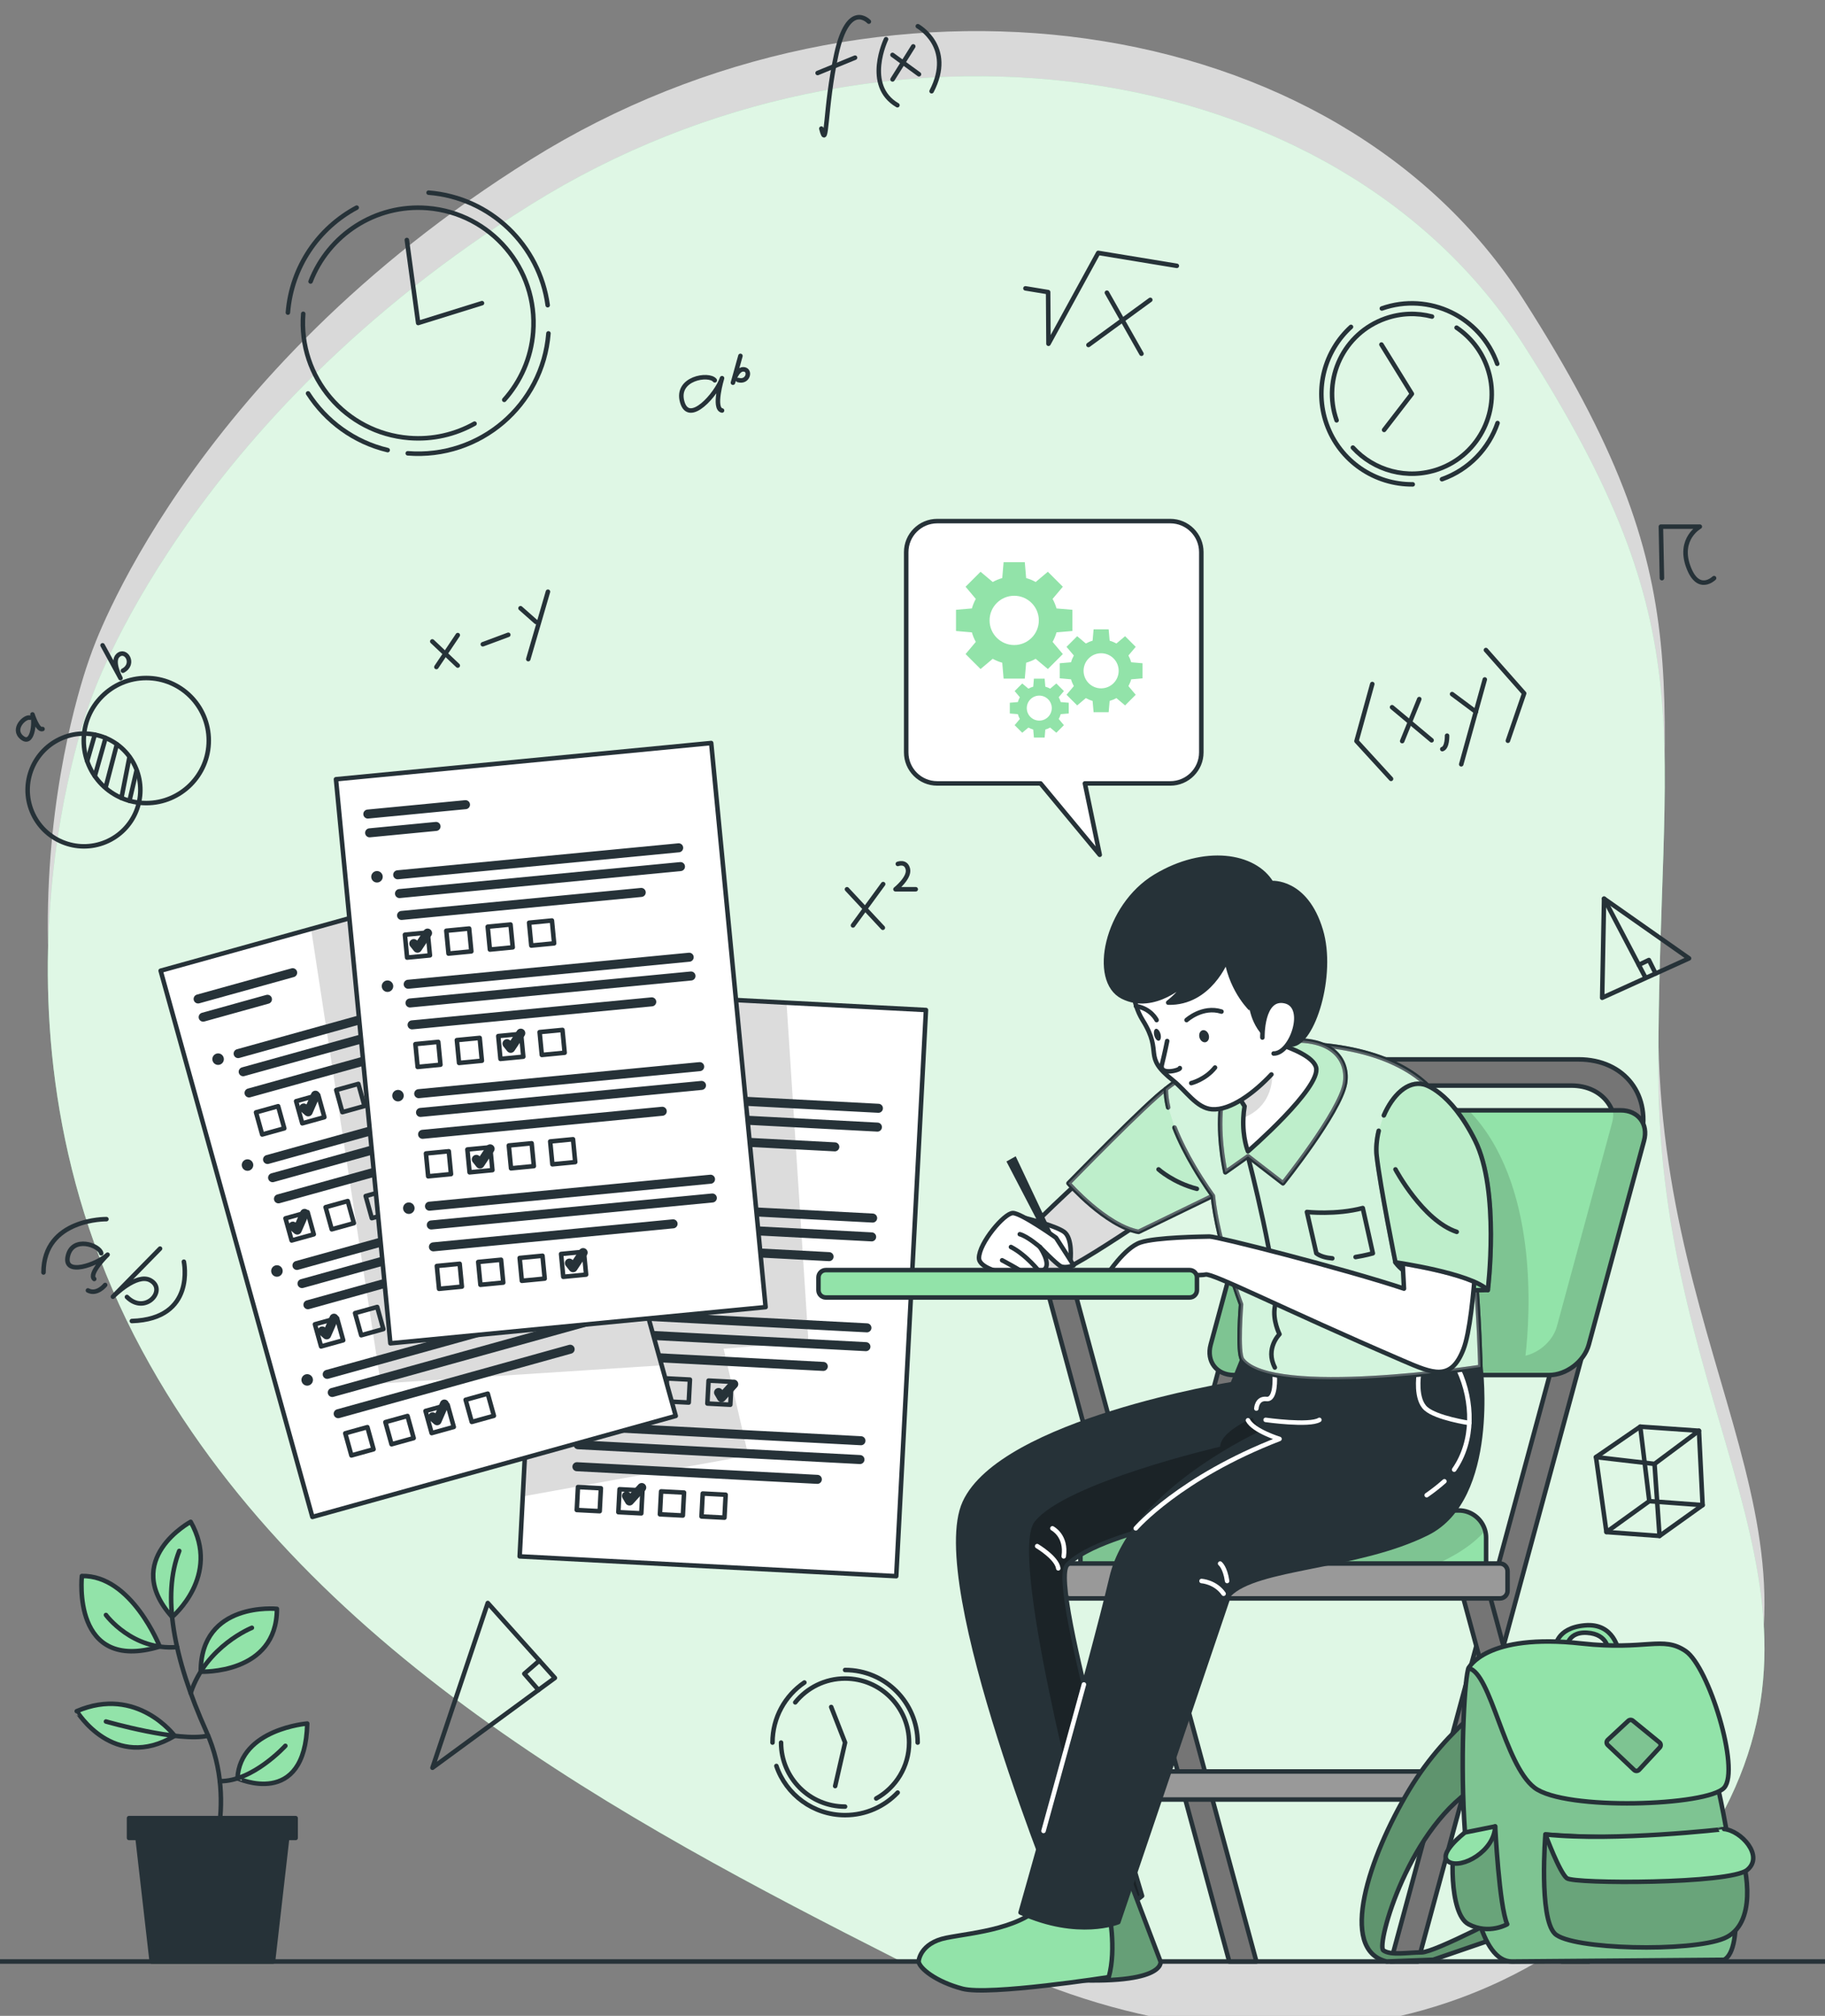 <?xml version="1.0" encoding="utf-8"?>
<!-- Generator: Adobe Illustrator 25.2.1, SVG Export Plug-In . SVG Version: 6.00 Build 0)  -->
<svg version="1.1" xmlns="http://www.w3.org/2000/svg" xmlns:xlink="http://www.w3.org/1999/xlink" x="0px" y="0px"
	 viewBox="0 0 404.57 446.78" style="enable-background:new 0 0 404.57 446.78;" xml:space="preserve">
<rect x="0" y="0" width="404.57" height="446.78" fill="#808080" stroke="none"/>
<g id="Background_Simple">
	<g>
		<path style="opacity:0.7;fill:#FFFFFF;" d="M20.22,144.86c0,0-27.88,71.99,11.3,144.5c39.17,72.52,119.88,110.8,184.47,143.55
			c64.59,32.75,131.66,16.8,163.53-36.84c31.87-53.64-11.85-91.93-11.9-168.42c-0.05-76.49,11.45-96.74-29.96-161.36
			c-41.41-64.62-143.06-78.93-219.9-31C40.92,83.23,20.22,144.86,20.22,144.86z"/>
	</g>
	<g>
		<path style="fill:#92E3A9;" d="M367.62,237.66c-0.05-76.49,11.45-96.74-29.96-161.36c-41.41-64.62-143.06-78.93-219.9-31
			C40.92,93.23,20.22,154.86,20.22,154.86s-27.88,71.99,11.3,144.5c35.83,66.32,106.39,104.01,167.6,135.02H355.6
			c9.25-7.76,17.34-17.23,23.92-28.3C411.39,352.44,367.67,314.15,367.62,237.66z"/>
		<path style="opacity:0.7;fill:#FFFFFF;" d="M367.62,237.66c-0.05-76.49,11.45-96.74-29.96-161.36
			c-41.41-64.62-143.06-78.93-219.9-31C40.92,93.23,20.22,154.86,20.22,154.86s-27.88,71.99,11.3,144.5
			c35.83,66.32,106.39,104.01,167.6,135.02H355.6c9.25-7.76,17.34-17.23,23.92-28.3C411.39,352.44,367.67,314.15,367.62,237.66z"/>
	</g>
</g>
<g id="Clocks">
	<g>
		<g>
			<path style="fill:none;stroke:#263238;stroke-linecap:round;stroke-linejoin:round;stroke-miterlimit:10;" d="M182.08,28.5
				c1.35,5.35,0.69-4.5,3.34-16.55c2.65-12.05,7.19-7.16,7.19-7.16"/>
			
				<line style="fill:none;stroke:#263238;stroke-linecap:round;stroke-linejoin:round;stroke-miterlimit:10;" x1="181.25" y1="16.18" x2="189.55" y2="12.78"/>
			<path style="fill:none;stroke:#263238;stroke-linecap:round;stroke-linejoin:round;stroke-miterlimit:10;" d="M196.42,8.69
				c0,0-4.96,10.27,2.52,14.63"/>
			<path style="fill:none;stroke:#263238;stroke-linecap:round;stroke-linejoin:round;stroke-miterlimit:10;" d="M203.46,5.81
				c0,0,8.19,4.55,3.06,14.41"/>
			
				<line style="fill:none;stroke:#263238;stroke-linecap:round;stroke-linejoin:round;stroke-miterlimit:10;" x1="197.85" y1="12.17" x2="203.72" y2="16.46"/>
			
				<line style="fill:none;stroke:#263238;stroke-linecap:round;stroke-linejoin:round;stroke-miterlimit:10;" x1="202.45" y1="10.28" x2="197.86" y2="17.6"/>
		</g>
		<g>
			<path style="fill:none;stroke:#263238;stroke-linecap:round;stroke-linejoin:round;stroke-miterlimit:10;" d="M23.59,270.2
				c0,0-13.93-0.21-13.95,11.82"/>
			<path style="fill:none;stroke:#263238;stroke-linecap:round;stroke-linejoin:round;stroke-miterlimit:10;" d="M22.44,277.77
				c-0.29-1.77-6.36-3.96-7.4,0.62c-1.05,4.58,6.48,1.84,8.81-0.32c0,0-4.32,4.2-2.96,5.39"/>
			<path style="fill:none;stroke:#263238;stroke-linecap:round;stroke-linejoin:round;stroke-miterlimit:10;" d="M23.31,284.79
				c0,0-1.83,2.29-3.82,1.21"/>
			<path style="fill:none;stroke:#263238;stroke-linecap:round;stroke-linejoin:round;stroke-miterlimit:10;" d="M35.48,276.73
				l-10.45,10.66c0,0,5.22-5.33,8.3-3.64c3.8,2.09-1.13,7.78-5.19,3.7"/>
			<path style="fill:none;stroke:#263238;stroke-linecap:round;stroke-linejoin:round;stroke-miterlimit:10;" d="M40.76,279.63
				c0,0,2.76,12.7-11.53,13.15"/>
		</g>
		<g>
			<polyline style="fill:none;stroke:#263238;stroke-linecap:round;stroke-linejoin:round;stroke-miterlimit:10;" points="
				227.32,63.91 232.35,64.74 232.43,76.19 243.46,56.05 260.88,58.92 			"/>
			
				<line style="fill:none;stroke:#263238;stroke-linecap:round;stroke-linejoin:round;stroke-miterlimit:10;" x1="245.38" y1="64.87" x2="253.04" y2="78.4"/>
			
				<line style="fill:none;stroke:#263238;stroke-linecap:round;stroke-linejoin:round;stroke-miterlimit:10;" x1="255" y1="66.46" x2="241.29" y2="76.46"/>
		</g>
		<g>
			<path style="fill:none;stroke:#263238;stroke-linecap:round;stroke-linejoin:round;stroke-miterlimit:10;" d="M158.45,84.29
				c-1.29-1.64-8.72-0.47-7.21,4.8c1.5,5.27,7.65-1.76,8.82-5.27c0,0-2.05,6.72,0,7.16"/>
			<path style="fill:none;stroke:#263238;stroke-linecap:round;stroke-linejoin:round;stroke-miterlimit:10;" d="M164.14,78.88
				l-1.66,5.94c0,0,0.83-2.97,2.28-2.97c1.79,0,1.14,3.04-1.14,2.37"/>
		</g>
		<g>
			<polyline style="fill:none;stroke:#263238;stroke-linecap:round;stroke-linejoin:round;stroke-miterlimit:10;" points="
				304.21,151.6 300.71,164.25 308.37,172.62 			"/>
			
				<line style="fill:none;stroke:#263238;stroke-linecap:round;stroke-linejoin:round;stroke-miterlimit:10;" x1="308.59" y1="156.74" x2="317.36" y2="164.07"/>
			
				<line style="fill:none;stroke:#263238;stroke-linecap:round;stroke-linejoin:round;stroke-miterlimit:10;" x1="314.63" y1="154.94" x2="310.84" y2="164.25"/>
			<path style="fill:none;stroke:#263238;stroke-linecap:round;stroke-linejoin:round;stroke-miterlimit:10;" d="M320.79,163.05
				c0,0,0.08,2.64-1.06,2.98"/>
			
				<line style="fill:none;stroke:#263238;stroke-linecap:round;stroke-linejoin:round;stroke-miterlimit:10;" x1="321.9" y1="153.83" x2="327.18" y2="157.76"/>
			
				<line style="fill:none;stroke:#263238;stroke-linecap:round;stroke-linejoin:round;stroke-miterlimit:10;" x1="329.15" y1="150.59" x2="323.93" y2="169.39"/>
			<polyline style="fill:none;stroke:#263238;stroke-linecap:round;stroke-linejoin:round;stroke-miterlimit:10;" points="
				329.4,144.07 337.88,153.67 334.27,164.17 			"/>
		</g>
		<g>
			<polygon style="fill:none;stroke:#263238;stroke-linecap:round;stroke-linejoin:round;stroke-miterlimit:10;" points="
				95.87,391.79 108.13,355.27 123.01,371.88 			"/>
			<polyline style="fill:none;stroke:#263238;stroke-linecap:round;stroke-linejoin:round;stroke-miterlimit:10;" points="
				119.37,374.55 116.23,370.95 119.57,368.05 			"/>
		</g>
		<g>
			
				<ellipse transform="matrix(0.924 -0.383 0.383 0.924 -65.582 20.427)" style="fill:none;stroke:#263238;stroke-linecap:round;stroke-linejoin:round;stroke-miterlimit:10;" cx="18.56" cy="175.07" rx="12.49" ry="12.49"/>
			
				<circle style="fill:none;stroke:#263238;stroke-linecap:round;stroke-linejoin:round;stroke-miterlimit:10;" cx="32.42" cy="164.13" r="13.86"/>
			
				<line style="fill:none;stroke:#263238;stroke-linecap:round;stroke-linejoin:round;stroke-miterlimit:10;" x1="21.02" y1="162.81" x2="19.33" y2="168.69"/>
			
				<line style="fill:none;stroke:#263238;stroke-linecap:round;stroke-linejoin:round;stroke-miterlimit:10;" x1="23.41" y1="163.55" x2="21.02" y2="172.01"/>
			
				<line style="fill:none;stroke:#263238;stroke-linecap:round;stroke-linejoin:round;stroke-miterlimit:10;" x1="25.91" y1="164.97" x2="23.41" y2="174.53"/>
			
				<line style="fill:none;stroke:#263238;stroke-linecap:round;stroke-linejoin:round;stroke-miterlimit:10;" x1="28.7" y1="167.78" x2="26.92" y2="176.86"/>
			
				<line style="fill:none;stroke:#263238;stroke-linecap:round;stroke-linejoin:round;stroke-miterlimit:10;" x1="30.28" y1="170.74" x2="28.7" y2="177.49"/>
			<path style="fill:none;stroke:#263238;stroke-linecap:round;stroke-linejoin:round;stroke-miterlimit:10;" d="M6.62,159.06
				c-1.09-0.34-4.08,2.5-1.76,4.41c2.32,1.91,2.91-3.18,2.34-5.13c0,0,1.17,3.67,2.23,3.23"/>
			<path style="fill:none;stroke:#263238;stroke-linecap:round;stroke-linejoin:round;stroke-miterlimit:10;" d="M22.74,143.02
				l3.97,7.28c0,0-1.99-3.64-0.59-5.01c1.73-1.68,3.96,1.86,1.13,3.36"/>
		</g>
		<g>
			
				<line style="fill:none;stroke:#263238;stroke-linecap:round;stroke-linejoin:round;stroke-miterlimit:10;" x1="95.83" y1="142.16" x2="101.48" y2="147.51"/>
			
				<line style="fill:none;stroke:#263238;stroke-linecap:round;stroke-linejoin:round;stroke-miterlimit:10;" x1="101.48" y1="140.76" x2="96.74" y2="147.83"/>
			
				<line style="fill:none;stroke:#263238;stroke-linecap:round;stroke-linejoin:round;stroke-miterlimit:10;" x1="107.03" y1="142.79" x2="112.68" y2="140.69"/>
			
				<line style="fill:none;stroke:#263238;stroke-linecap:round;stroke-linejoin:round;stroke-miterlimit:10;" x1="115.39" y1="134.8" x2="118.83" y2="137.84"/>
			
				<line style="fill:none;stroke:#263238;stroke-linecap:round;stroke-linejoin:round;stroke-miterlimit:10;" x1="121.47" y1="131.14" x2="117.11" y2="146.08"/>
		</g>
		<path style="fill:none;stroke:#263238;stroke-linecap:round;stroke-linejoin:round;stroke-miterlimit:10;" d="M368.42,128.14
			l-0.23-11.42h8.63c0,0-4.78,2.63-2.59,8.78c2.2,6.15,5.75,2.63,5.75,2.63"/>
		<g>
			<polygon style="fill:none;stroke:#263238;stroke-linecap:round;stroke-linejoin:round;stroke-miterlimit:10;" points="
				353.8,322.94 363.62,316.19 376.63,317.1 377.44,333.58 367.89,340.41 356.12,339.55 			"/>
			<polyline style="fill:none;stroke:#263238;stroke-linecap:round;stroke-linejoin:round;stroke-miterlimit:10;" points="
				356.12,339.55 365.62,332.7 377.44,333.58 			"/>
			
				<line style="fill:none;stroke:#263238;stroke-linecap:round;stroke-linejoin:round;stroke-miterlimit:10;" x1="365.62" y1="332.7" x2="363.62" y2="316.19"/>
			<polyline style="fill:none;stroke:#263238;stroke-linecap:round;stroke-linejoin:round;stroke-miterlimit:10;" points="
				353.8,322.94 366.78,324.45 376.63,317.1 			"/>
			
				<line style="fill:none;stroke:#263238;stroke-linecap:round;stroke-linejoin:round;stroke-miterlimit:10;" x1="366.78" y1="324.45" x2="367.89" y2="340.41"/>
		</g>
		<g>
			<polygon style="fill:none;stroke:#263238;stroke-linecap:round;stroke-linejoin:round;stroke-miterlimit:10;" points="
				355.59,199.17 355.17,221.14 374.43,212.4 			"/>
			
				<line style="fill:none;stroke:#263238;stroke-linecap:round;stroke-linejoin:round;stroke-miterlimit:10;" x1="355.59" y1="199.17" x2="364.76" y2="216.65"/>
			<polyline style="fill:none;stroke:#263238;stroke-linecap:round;stroke-linejoin:round;stroke-miterlimit:10;" points="
				363.29,213.85 365.53,212.77 367.02,215.76 			"/>
		</g>
		<g>
			
				<line style="fill:none;stroke:#263238;stroke-linecap:round;stroke-linejoin:round;stroke-miterlimit:10;" x1="187.76" y1="197.09" x2="195.71" y2="205.62"/>
			
				<line style="fill:none;stroke:#263238;stroke-linecap:round;stroke-linejoin:round;stroke-miterlimit:10;" x1="195.78" y1="195.94" x2="189.09" y2="205.1"/>
			<path style="fill:none;stroke:#263238;stroke-linecap:round;stroke-linejoin:round;stroke-miterlimit:10;" d="M199.03,191.47
				c0,0,1.85-0.72,2.24,1.2c0.39,1.92-2.76,4.42-2.76,4.42h4.49"/>
		</g>
		<g>
			<path style="fill:none;stroke:#263238;stroke-linecap:round;stroke-linejoin:round;stroke-miterlimit:10;" d="M63.82,69.28
				c0.82-10.21,6.83-18.77,15.25-23.26"/>
			<path style="fill:none;stroke:#263238;stroke-linecap:round;stroke-linejoin:round;stroke-miterlimit:10;" d="M85.94,99.76
				c-7.45-1.78-13.7-6.4-17.65-12.57"/>
			<path style="fill:none;stroke:#263238;stroke-linecap:round;stroke-linejoin:round;stroke-miterlimit:10;" d="M121.58,73.89
				c-1.27,15.95-15.24,27.85-31.19,26.58"/>
			<path style="fill:none;stroke:#263238;stroke-linecap:round;stroke-linejoin:round;stroke-miterlimit:10;" d="M95.01,42.7
				c13.83,1.1,24.61,11.74,26.4,24.94"/>
			<path style="fill:none;stroke:#263238;stroke-linecap:round;stroke-linejoin:round;stroke-miterlimit:10;" d="M105.2,93.89
				c-4.27,2.4-9.28,3.6-14.53,3.18C76.6,95.94,66.1,83.62,67.22,69.55"/>
			<path style="fill:none;stroke:#263238;stroke-linecap:round;stroke-linejoin:round;stroke-miterlimit:10;" d="M68.85,62.39
				c3.96-10.29,14.34-17.2,25.89-16.28c14.07,1.12,24.57,13.44,23.45,27.52c-0.46,5.79-2.82,10.97-6.41,14.99"/>
			<polyline style="fill:none;stroke:#263238;stroke-linecap:round;stroke-linejoin:round;stroke-miterlimit:10;" points="
				90.19,53.19 92.7,71.59 106.85,67.19 			"/>
		</g>
		<g>
			<path style="fill:none;stroke:#263238;stroke-linecap:round;stroke-linejoin:round;stroke-miterlimit:10;" d="M313.18,107.35
				c-8.34,0.08-16.18-5.09-19.11-13.4c-2.76-7.84-0.36-16.24,5.42-21.5"/>
			<path style="fill:none;stroke:#263238;stroke-linecap:round;stroke-linejoin:round;stroke-miterlimit:10;" d="M331.98,93.76
				c-1.92,5.61-6.3,10.32-12.32,12.45"/>
			<path style="fill:none;stroke:#263238;stroke-linecap:round;stroke-linejoin:round;stroke-miterlimit:10;" d="M306.33,68.37
				c10.45-3.68,21.9,1.81,25.58,12.26"/>
			<path style="fill:none;stroke:#263238;stroke-linecap:round;stroke-linejoin:round;stroke-miterlimit:10;" d="M322.9,72.62
				c3.04,2.05,5.48,5.06,6.79,8.79c3.25,9.22-1.6,19.32-10.81,22.57c-6.91,2.43-14.32,0.32-18.97-4.78"/>
			<path style="fill:none;stroke:#263238;stroke-linecap:round;stroke-linejoin:round;stroke-miterlimit:10;" d="M296.3,93.16
				c-3.25-9.22,1.6-19.32,10.81-22.57c3.46-1.22,7.04-1.3,10.34-0.43"/>
			<polyline style="fill:none;stroke:#263238;stroke-linecap:round;stroke-linejoin:round;stroke-miterlimit:10;" points="
				306.24,76.36 312.99,87.29 306.83,95.28 			"/>
		</g>
		<g>
			<path style="fill:none;stroke:#263238;stroke-linecap:round;stroke-linejoin:round;stroke-miterlimit:10;" d="M171.25,386.21
				c0-5.54,2.8-10.43,7.07-13.32"/>
			<path style="fill:none;stroke:#263238;stroke-linecap:round;stroke-linejoin:round;stroke-miterlimit:10;" d="M199,397.29
				c-2.93,3.08-7.07,5-11.66,5c-7.07,0-13.08-4.56-15.23-10.9"/>
			<path style="fill:none;stroke:#263238;stroke-linecap:round;stroke-linejoin:round;stroke-miterlimit:10;" d="M187.34,370.12
				c8.88,0,16.09,7.2,16.09,16.09"/>
			<path style="fill:none;stroke:#263238;stroke-linecap:round;stroke-linejoin:round;stroke-miterlimit:10;" d="M187.34,400.4
				c-7.84,0-14.19-6.35-14.19-14.19"/>
			<path style="fill:none;stroke:#263238;stroke-linecap:round;stroke-linejoin:round;stroke-miterlimit:10;" d="M176.29,377.3
				c2.6-3.22,6.59-5.29,11.05-5.29c7.84,0,14.19,6.35,14.19,14.19c0,5.33-2.94,9.98-7.29,12.4"/>
			<polyline style="fill:none;stroke:#263238;stroke-linecap:round;stroke-linejoin:round;stroke-miterlimit:10;" points="
				185.14,395.85 187.34,386.21 184.26,378.32 			"/>
		</g>
	</g>
	
		<line style="fill:none;stroke:#263238;stroke-linecap:round;stroke-linejoin:round;stroke-miterlimit:10;" x1="0" y1="434.73" x2="404.57" y2="434.73"/>
</g>
<g id="Exam_sheets">
	<g>
		<g>
			<g>
				<defs>
					<polygon id="XMLID_28_" points="205.27,223.85 198.68,349.33 115.2,344.94 115.89,331.65 121.79,219.47 174.36,222.23 					"/>
				</defs>
				<use xlink:href="#XMLID_28_"  style="overflow:visible;fill:#FFFFFF;"/>
				<clipPath id="XMLID_3_">
					<use xlink:href="#XMLID_28_"  style="overflow:visible;"/>
				</clipPath>
				<polygon style="opacity:0.2;clip-path:url(#XMLID_3_);fill-opacity:0.7;" points="179.22,297.37 160.41,298.92 165.89,322.61 
					115.89,331.65 121.79,219.47 174.36,222.23 				"/>
				
					<use xlink:href="#XMLID_28_"  style="overflow:visible;fill:none;stroke:#263238;stroke-linecap:round;stroke-linejoin:round;stroke-miterlimit:10;"/>
			</g>
			
				<line style="fill:none;stroke:#263238;stroke-width:2;stroke-linecap:round;stroke-linejoin:round;stroke-miterlimit:10;" x1="127.68" y1="228.05" x2="149.4" y2="229.19"/>
			
				<line style="fill:none;stroke:#263238;stroke-width:2;stroke-linecap:round;stroke-linejoin:round;stroke-miterlimit:10;" x1="127.46" y1="232.22" x2="142.23" y2="233"/>
			<g>
				
					<line style="fill:none;stroke:#263238;stroke-width:2;stroke-linecap:round;stroke-linejoin:round;stroke-miterlimit:10;" x1="132.24" y1="242.35" x2="194.73" y2="245.63"/>
				
					<line style="fill:none;stroke:#263238;stroke-width:2;stroke-linecap:round;stroke-linejoin:round;stroke-miterlimit:10;" x1="132.02" y1="246.52" x2="194.51" y2="249.8"/>
				
					<line style="fill:none;stroke:#263238;stroke-width:2;stroke-linecap:round;stroke-linejoin:round;stroke-miterlimit:10;" x1="131.76" y1="251.38" x2="185.06" y2="254.18"/>
			</g>
			<g>
				
					<rect x="131.66" y="255.96" transform="matrix(0.999 0.052 -0.052 0.999 13.748 -6.685)" style="fill:none;stroke:#263238;stroke-linecap:round;stroke-linejoin:round;stroke-miterlimit:10;" width="5.09" height="5.09"/>
				
					<rect x="140.87" y="256.44" transform="matrix(0.999 0.052 -0.052 0.999 13.786 -7.168)" style="fill:none;stroke:#263238;stroke-linecap:round;stroke-linejoin:round;stroke-miterlimit:10;" width="5.09" height="5.09"/>
				
					<rect x="150.08" y="256.92" transform="matrix(0.999 0.052 -0.052 0.999 13.819 -7.648)" style="fill:none;stroke:#263238;stroke-linecap:round;stroke-linejoin:round;stroke-miterlimit:10;" width="5.09" height="5.09"/>
				
					<rect x="159.3" y="257.41" transform="matrix(0.999 0.052 -0.052 0.999 13.857 -8.131)" style="fill:none;stroke:#263238;stroke-linecap:round;stroke-linejoin:round;stroke-miterlimit:10;" width="5.09" height="5.09"/>
			</g>
			<path style="fill:#263238;" d="M128.91,242.17c-0.04,0.7-0.64,1.24-1.34,1.21c-0.7-0.04-1.24-0.64-1.21-1.34
				c0.04-0.7,0.64-1.24,1.34-1.21C128.41,240.87,128.95,241.47,128.91,242.17z"/>
			<g>
				
					<line style="fill:none;stroke:#263238;stroke-width:2;stroke-linecap:round;stroke-linejoin:round;stroke-miterlimit:10;" x1="130.96" y1="266.68" x2="193.45" y2="269.96"/>
				
					<line style="fill:none;stroke:#263238;stroke-width:2;stroke-linecap:round;stroke-linejoin:round;stroke-miterlimit:10;" x1="130.74" y1="270.85" x2="193.23" y2="274.13"/>
				
					<line style="fill:none;stroke:#263238;stroke-width:2;stroke-linecap:round;stroke-linejoin:round;stroke-miterlimit:10;" x1="130.48" y1="275.71" x2="183.79" y2="278.51"/>
			</g>
			<g>
				
					<rect x="130.38" y="280.29" transform="matrix(0.999 0.052 -0.052 0.999 15.017 -6.583)" style="fill:none;stroke:#263238;stroke-linecap:round;stroke-linejoin:round;stroke-miterlimit:10;" width="5.09" height="5.09"/>
				
					<rect x="139.59" y="280.77" transform="matrix(0.999 0.052 -0.052 0.999 15.055 -7.065)" style="fill:none;stroke:#263238;stroke-linecap:round;stroke-linejoin:round;stroke-miterlimit:10;" width="5.09" height="5.09"/>
				
					<rect x="148.81" y="281.25" transform="matrix(0.999 0.052 -0.052 0.999 15.093 -7.548)" style="fill:none;stroke:#263238;stroke-linecap:round;stroke-linejoin:round;stroke-miterlimit:10;" width="5.09" height="5.09"/>
				
					<rect x="158.02" y="281.74" transform="matrix(0.999 0.052 -0.052 0.999 15.131 -8.03)" style="fill:none;stroke:#263238;stroke-linecap:round;stroke-linejoin:round;stroke-miterlimit:10;" width="5.09" height="5.09"/>
			</g>
			<path style="fill:#263238;" d="M127.63,266.5c-0.04,0.7-0.64,1.24-1.34,1.21c-0.7-0.04-1.24-0.64-1.21-1.34
				c0.04-0.7,0.64-1.24,1.34-1.21C127.13,265.2,127.67,265.8,127.63,266.5z"/>
			<g>
				
					<line style="fill:none;stroke:#263238;stroke-width:2;stroke-linecap:round;stroke-linejoin:round;stroke-miterlimit:10;" x1="129.68" y1="291.01" x2="192.18" y2="294.29"/>
				
					<line style="fill:none;stroke:#263238;stroke-width:2;stroke-linecap:round;stroke-linejoin:round;stroke-miterlimit:10;" x1="129.46" y1="295.18" x2="191.96" y2="298.46"/>
				
					<line style="fill:none;stroke:#263238;stroke-width:2;stroke-linecap:round;stroke-linejoin:round;stroke-miterlimit:10;" x1="129.21" y1="300.04" x2="182.51" y2="302.84"/>
			</g>
			<g>
				
					<rect x="129.1" y="304.62" transform="matrix(0.999 0.052 -0.052 0.999 16.298 -6.484)" style="fill:none;stroke:#263238;stroke-linecap:round;stroke-linejoin:round;stroke-miterlimit:10;" width="5.09" height="5.09"/>
				
					<rect x="138.32" y="305.1" transform="matrix(0.999 0.052 -0.052 0.999 16.336 -6.967)" style="fill:none;stroke:#263238;stroke-linecap:round;stroke-linejoin:round;stroke-miterlimit:10;" width="5.09" height="5.09"/>
				
					<rect x="147.53" y="305.58" transform="matrix(0.999 0.052 -0.052 0.999 16.368 -7.447)" style="fill:none;stroke:#263238;stroke-linecap:round;stroke-linejoin:round;stroke-miterlimit:10;" width="5.09" height="5.09"/>
				
					<rect x="156.74" y="306.07" transform="matrix(0.999 0.052 -0.052 0.999 16.412 -7.933)" style="fill:none;stroke:#263238;stroke-linecap:round;stroke-linejoin:round;stroke-miterlimit:10;" width="5.09" height="5.09"/>
			</g>
			<path style="fill:#263238;" d="M126.35,290.83c-0.04,0.7-0.64,1.24-1.34,1.21c-0.7-0.04-1.24-0.64-1.21-1.34
				c0.04-0.7,0.64-1.24,1.34-1.2C125.85,289.53,126.39,290.13,126.35,290.83z"/>
			<g>
				
					<line style="fill:none;stroke:#263238;stroke-width:2;stroke-linecap:round;stroke-linejoin:round;stroke-miterlimit:10;" x1="128.37" y1="316.03" x2="190.86" y2="319.31"/>
				
					<line style="fill:none;stroke:#263238;stroke-width:2;stroke-linecap:round;stroke-linejoin:round;stroke-miterlimit:10;" x1="128.15" y1="320.2" x2="190.64" y2="323.48"/>
				
					<line style="fill:none;stroke:#263238;stroke-width:2;stroke-linecap:round;stroke-linejoin:round;stroke-miterlimit:10;" x1="127.89" y1="325.07" x2="181.19" y2="327.87"/>
			</g>
			<g>
				
					<rect x="127.79" y="329.64" transform="matrix(0.999 0.052 -0.052 0.999 17.602 -6.379)" style="fill:none;stroke:#263238;stroke-linecap:round;stroke-linejoin:round;stroke-miterlimit:10;" width="5.09" height="5.09"/>
				
					<rect x="137" y="330.13" transform="matrix(0.999 0.052 -0.052 0.999 17.647 -6.864)" style="fill:none;stroke:#263238;stroke-linecap:round;stroke-linejoin:round;stroke-miterlimit:10;" width="5.09" height="5.09"/>
				
					<rect x="146.21" y="330.61" transform="matrix(0.999 0.052 -0.052 0.999 17.685 -7.346)" style="fill:none;stroke:#263238;stroke-linecap:round;stroke-linejoin:round;stroke-miterlimit:10;" width="5.09" height="5.09"/>
				
					<rect x="155.43" y="331.09" transform="matrix(0.999 0.052 -0.052 0.999 17.723 -7.829)" style="fill:none;stroke:#263238;stroke-linecap:round;stroke-linejoin:round;stroke-miterlimit:10;" width="5.09" height="5.09"/>
			</g>
			<path style="fill:#263238;" d="M125.04,315.86c-0.04,0.7-0.64,1.24-1.34,1.21s-1.24-0.64-1.21-1.34c0.04-0.7,0.64-1.24,1.34-1.21
				S125.08,315.15,125.04,315.86z"/>
			
				<polyline style="fill:none;stroke:#263238;stroke-width:2;stroke-linecap:round;stroke-linejoin:round;stroke-miterlimit:10;" points="
				133.52,257.95 134.18,259.09 136.88,256.09 			"/>
			
				<polyline style="fill:none;stroke:#263238;stroke-width:2;stroke-linecap:round;stroke-linejoin:round;stroke-miterlimit:10;" points="
				150.68,282.94 151.34,284.08 154.05,281.09 			"/>
			
				<polyline style="fill:none;stroke:#263238;stroke-width:2;stroke-linecap:round;stroke-linejoin:round;stroke-miterlimit:10;" points="
				159.29,308.62 159.95,309.75 162.66,306.76 			"/>
			
				<polyline style="fill:none;stroke:#263238;stroke-width:2;stroke-linecap:round;stroke-linejoin:round;stroke-miterlimit:10;" points="
				138.89,331.54 139.55,332.67 142.26,329.68 			"/>
		</g>
		<g>
			<g>
				<defs>
					<polygon id="XMLID_27_" points="149.8,313.82 69.25,336.2 35.61,215.14 68.96,205.87 116.16,192.76 146.68,302.6 					"/>
				</defs>
				<use xlink:href="#XMLID_27_"  style="overflow:visible;fill:#FFFFFF;"/>
				<clipPath id="XMLID_4_">
					<use xlink:href="#XMLID_27_"  style="overflow:visible;"/>
				</clipPath>
				<polygon style="opacity:0.2;clip-path:url(#XMLID_4_);fill-opacity:0.7;" points="146.68,302.6 84.4,306.63 68.96,205.87 
					116.16,192.76 				"/>
				
					<use xlink:href="#XMLID_27_"  style="overflow:visible;fill:none;stroke:#263238;stroke-linecap:round;stroke-linejoin:round;stroke-miterlimit:10;"/>
			</g>
			
				<line style="fill:none;stroke:#263238;stroke-width:2;stroke-linecap:round;stroke-linejoin:round;stroke-miterlimit:10;" x1="43.92" y1="221.4" x2="64.88" y2="215.58"/>
			
				<line style="fill:none;stroke:#263238;stroke-width:2;stroke-linecap:round;stroke-linejoin:round;stroke-miterlimit:10;" x1="45.04" y1="225.43" x2="59.29" y2="221.47"/>
			<g>
				
					<line style="fill:none;stroke:#263238;stroke-width:2;stroke-linecap:round;stroke-linejoin:round;stroke-miterlimit:10;" x1="52.79" y1="233.51" x2="113.08" y2="216.75"/>
				
					<line style="fill:none;stroke:#263238;stroke-width:2;stroke-linecap:round;stroke-linejoin:round;stroke-miterlimit:10;" x1="53.91" y1="237.53" x2="114.2" y2="220.78"/>
				
					<line style="fill:none;stroke:#263238;stroke-width:2;stroke-linecap:round;stroke-linejoin:round;stroke-miterlimit:10;" x1="55.21" y1="242.23" x2="106.64" y2="227.94"/>
			</g>
			<g>
				
					<rect x="57.25" y="245.65" transform="matrix(0.964 -0.268 0.268 0.964 -64.269 25.07)" style="fill:none;stroke:#263238;stroke-linecap:round;stroke-linejoin:round;stroke-miterlimit:10;" width="5.09" height="5.09"/>
				
					<rect x="66.13" y="243.18" transform="matrix(0.964 -0.268 0.268 0.964 -63.279 27.357)" style="fill:none;stroke:#263238;stroke-linecap:round;stroke-linejoin:round;stroke-miterlimit:10;" width="5.09" height="5.09"/>
				
					<rect x="75.02" y="240.71" transform="matrix(0.964 -0.268 0.268 0.964 -62.294 29.646)" style="fill:none;stroke:#263238;stroke-linecap:round;stroke-linejoin:round;stroke-miterlimit:10;" width="5.09" height="5.09"/>
				
					<rect x="83.91" y="238.24" transform="matrix(0.964 -0.268 0.268 0.964 -61.308 31.936)" style="fill:none;stroke:#263238;stroke-linecap:round;stroke-linejoin:round;stroke-miterlimit:10;" width="5.09" height="5.09"/>
			</g>
			<path style="fill:#263238;" d="M49.58,234.4c0.19,0.68-0.21,1.38-0.89,1.57c-0.68,0.19-1.38-0.21-1.57-0.89
				c-0.19-0.68,0.21-1.38,0.89-1.57C48.69,233.32,49.39,233.72,49.58,234.4z"/>
			<g>
				
					<line style="fill:none;stroke:#263238;stroke-width:2;stroke-linecap:round;stroke-linejoin:round;stroke-miterlimit:10;" x1="59.31" y1="256.98" x2="119.61" y2="240.23"/>
				
					<line style="fill:none;stroke:#263238;stroke-width:2;stroke-linecap:round;stroke-linejoin:round;stroke-miterlimit:10;" x1="60.43" y1="261.01" x2="120.72" y2="244.25"/>
				
					<line style="fill:none;stroke:#263238;stroke-width:2;stroke-linecap:round;stroke-linejoin:round;stroke-miterlimit:10;" x1="61.73" y1="265.7" x2="113.16" y2="251.41"/>
			</g>
			<g>
				
					<rect x="63.77" y="269.13" transform="matrix(0.964 -0.268 0.268 0.964 -70.312 27.671)" style="fill:none;stroke:#263238;stroke-linecap:round;stroke-linejoin:round;stroke-miterlimit:10;" width="5.09" height="5.09"/>
				
					<rect x="72.66" y="266.66" transform="matrix(0.964 -0.268 0.268 0.964 -69.33 29.963)" style="fill:none;stroke:#263238;stroke-linecap:round;stroke-linejoin:round;stroke-miterlimit:10;" width="5.09" height="5.09"/>
				
					<rect x="81.54" y="264.19" transform="matrix(0.964 -0.268 0.268 0.964 -68.344 32.252)" style="fill:none;stroke:#263238;stroke-linecap:round;stroke-linejoin:round;stroke-miterlimit:10;" width="5.09" height="5.09"/>
				
					<rect x="90.43" y="261.72" transform="matrix(0.964 -0.268 0.268 0.964 -67.354 34.539)" style="fill:none;stroke:#263238;stroke-linecap:round;stroke-linejoin:round;stroke-miterlimit:10;" width="5.09" height="5.09"/>
			</g>
			<path style="fill:#263238;" d="M56.1,257.87c0.19,0.68-0.21,1.38-0.89,1.57c-0.68,0.19-1.38-0.21-1.57-0.89
				c-0.19-0.68,0.21-1.38,0.89-1.57C55.21,256.8,55.91,257.2,56.1,257.87z"/>
			<g>
				
					<line style="fill:none;stroke:#263238;stroke-width:2;stroke-linecap:round;stroke-linejoin:round;stroke-miterlimit:10;" x1="65.83" y1="280.46" x2="126.13" y2="263.7"/>
				
					<line style="fill:none;stroke:#263238;stroke-width:2;stroke-linecap:round;stroke-linejoin:round;stroke-miterlimit:10;" x1="66.95" y1="284.48" x2="127.25" y2="267.73"/>
				
					<line style="fill:none;stroke:#263238;stroke-width:2;stroke-linecap:round;stroke-linejoin:round;stroke-miterlimit:10;" x1="68.26" y1="289.17" x2="119.68" y2="274.88"/>
			</g>
			<g>
				
					<rect x="70.29" y="292.6" transform="matrix(0.964 -0.268 0.268 0.964 -76.363 30.276)" style="fill:none;stroke:#263238;stroke-linecap:round;stroke-linejoin:round;stroke-miterlimit:10;" width="5.09" height="5.09"/>
				
					<rect x="79.18" y="290.13" transform="matrix(0.964 -0.268 0.268 0.964 -75.373 32.564)" style="fill:none;stroke:#263238;stroke-linecap:round;stroke-linejoin:round;stroke-miterlimit:10;" width="5.09" height="5.09"/>
				
					<rect x="88.07" y="287.66" transform="matrix(0.964 -0.268 0.268 0.964 -74.391 34.855)" style="fill:none;stroke:#263238;stroke-linecap:round;stroke-linejoin:round;stroke-miterlimit:10;" width="5.09" height="5.09"/>
				
					<rect x="96.96" y="285.19" transform="matrix(0.964 -0.268 0.268 0.964 -73.405 37.145)" style="fill:none;stroke:#263238;stroke-linecap:round;stroke-linejoin:round;stroke-miterlimit:10;" width="5.09" height="5.09"/>
			</g>
			<path style="fill:#263238;" d="M62.62,281.35c0.19,0.68-0.21,1.38-0.89,1.57c-0.68,0.19-1.38-0.21-1.57-0.89
				c-0.19-0.68,0.21-1.38,0.89-1.57C61.73,280.27,62.44,280.67,62.62,281.35z"/>
			<g>
				
					<line style="fill:none;stroke:#263238;stroke-width:2;stroke-linecap:round;stroke-linejoin:round;stroke-miterlimit:10;" x1="72.54" y1="304.6" x2="132.84" y2="287.85"/>
				
					<line style="fill:none;stroke:#263238;stroke-width:2;stroke-linecap:round;stroke-linejoin:round;stroke-miterlimit:10;" x1="73.66" y1="308.62" x2="133.96" y2="291.87"/>
				
					<line style="fill:none;stroke:#263238;stroke-width:2;stroke-linecap:round;stroke-linejoin:round;stroke-miterlimit:10;" x1="74.97" y1="313.32" x2="126.39" y2="299.03"/>
			</g>
			<g>
				
					<rect x="77" y="316.75" transform="matrix(0.964 -0.268 0.268 0.964 -82.578 32.952)" style="fill:none;stroke:#263238;stroke-linecap:round;stroke-linejoin:round;stroke-miterlimit:10;" width="5.09" height="5.09"/>
				
					<rect x="85.89" y="314.28" transform="matrix(0.964 -0.268 0.268 0.964 -81.592 35.241)" style="fill:none;stroke:#263238;stroke-linecap:round;stroke-linejoin:round;stroke-miterlimit:10;" width="5.09" height="5.09"/>
				
					<rect x="94.78" y="311.81" transform="matrix(0.964 -0.268 0.268 0.964 -80.607 37.531)" style="fill:none;stroke:#263238;stroke-linecap:round;stroke-linejoin:round;stroke-miterlimit:10;" width="5.09" height="5.09"/>
				
					<rect x="103.67" y="309.34" transform="matrix(0.964 -0.268 0.268 0.964 -79.621 39.82)" style="fill:none;stroke:#263238;stroke-linecap:round;stroke-linejoin:round;stroke-miterlimit:10;" width="5.09" height="5.09"/>
			</g>
			<path style="fill:#263238;" d="M69.33,305.49c0.19,0.68-0.21,1.38-0.89,1.57c-0.68,0.19-1.38-0.21-1.57-0.89
				c-0.19-0.68,0.21-1.38,0.89-1.57C68.44,304.42,69.14,304.81,69.33,305.49z"/>
			
				<polyline style="fill:none;stroke:#263238;stroke-width:2;stroke-linecap:round;stroke-linejoin:round;stroke-miterlimit:10;" points="
				67.33,245.56 68.32,246.42 69.93,242.73 			"/>
			
				<polyline style="fill:none;stroke:#263238;stroke-width:2;stroke-linecap:round;stroke-linejoin:round;stroke-miterlimit:10;" points="
				64.92,271.75 65.9,272.62 67.52,268.92 			"/>
			
				<polyline style="fill:none;stroke:#263238;stroke-width:2;stroke-linecap:round;stroke-linejoin:round;stroke-miterlimit:10;" points="
				71.43,294.98 72.42,295.85 74.04,292.15 			"/>
			
				<polyline style="fill:none;stroke:#263238;stroke-width:2;stroke-linecap:round;stroke-linejoin:round;stroke-miterlimit:10;" points="
				95.91,314.01 96.9,314.88 98.51,311.18 			"/>
		</g>
		<g>
			
				<rect x="80.26" y="168.52" transform="matrix(0.995 -0.096 0.096 0.995 -21.56 12.73)" style="fill:#FFFFFF;stroke:#263238;stroke-linecap:round;stroke-linejoin:round;stroke-miterlimit:10;" width="83.6" height="125.65"/>
			
				<line style="fill:none;stroke:#263238;stroke-width:2;stroke-linecap:round;stroke-linejoin:round;stroke-miterlimit:10;" x1="81.54" y1="180.42" x2="103.19" y2="178.34"/>
			
				<line style="fill:none;stroke:#263238;stroke-width:2;stroke-linecap:round;stroke-linejoin:round;stroke-miterlimit:10;" x1="81.94" y1="184.58" x2="96.66" y2="183.16"/>
			<g>
				
					<line style="fill:none;stroke:#263238;stroke-width:2;stroke-linecap:round;stroke-linejoin:round;stroke-miterlimit:10;" x1="88.16" y1="193.88" x2="150.45" y2="187.9"/>
				
					<line style="fill:none;stroke:#263238;stroke-width:2;stroke-linecap:round;stroke-linejoin:round;stroke-miterlimit:10;" x1="88.56" y1="198.04" x2="150.85" y2="192.06"/>
				
					<line style="fill:none;stroke:#263238;stroke-width:2;stroke-linecap:round;stroke-linejoin:round;stroke-miterlimit:10;" x1="89.02" y1="202.89" x2="142.15" y2="197.79"/>
			</g>
			<g>
				
					<rect x="89.95" y="207.03" transform="matrix(0.995 -0.096 0.096 0.995 -19.618 9.806)" style="fill:none;stroke:#263238;stroke-linecap:round;stroke-linejoin:round;stroke-miterlimit:10;" width="5.09" height="5.09"/>
				
					<rect x="99.13" y="206.15" transform="matrix(0.995 -0.096 0.096 0.995 -19.488 10.678)" style="fill:none;stroke:#263238;stroke-linecap:round;stroke-linejoin:round;stroke-miterlimit:10;" width="5.09" height="5.09"/>
				
					<rect x="108.31" y="205.26" transform="matrix(0.995 -0.096 0.096 0.995 -19.361 11.552)" style="fill:none;stroke:#263238;stroke-linecap:round;stroke-linejoin:round;stroke-miterlimit:10;" width="5.09" height="5.09"/>
				
					<rect x="117.49" y="204.38" transform="matrix(0.995 -0.096 0.096 0.995 -19.235 12.425)" style="fill:none;stroke:#263238;stroke-linecap:round;stroke-linejoin:round;stroke-miterlimit:10;" width="5.09" height="5.09"/>
			</g>
			<path style="fill:#263238;" d="M84.84,194.2c0.07,0.7-0.45,1.32-1.15,1.39c-0.7,0.07-1.32-0.45-1.39-1.15
				c-0.07-0.7,0.45-1.32,1.15-1.39C84.15,192.99,84.77,193.5,84.84,194.2z"/>
			<g>
				
					<line style="fill:none;stroke:#263238;stroke-width:2;stroke-linecap:round;stroke-linejoin:round;stroke-miterlimit:10;" x1="90.49" y1="218.14" x2="152.78" y2="212.15"/>
				
					<line style="fill:none;stroke:#263238;stroke-width:2;stroke-linecap:round;stroke-linejoin:round;stroke-miterlimit:10;" x1="90.89" y1="222.29" x2="153.18" y2="216.31"/>
				
					<line style="fill:none;stroke:#263238;stroke-width:2;stroke-linecap:round;stroke-linejoin:round;stroke-miterlimit:10;" x1="91.35" y1="227.14" x2="144.48" y2="222.04"/>
			</g>
			<g>
				
					<rect x="92.27" y="231.28" transform="matrix(0.995 -0.096 0.096 0.995 -21.922 10.137)" style="fill:none;stroke:#263238;stroke-linecap:round;stroke-linejoin:round;stroke-miterlimit:10;" width="5.09" height="5.09"/>
				
					<rect x="101.46" y="230.4" transform="matrix(0.995 -0.096 0.096 0.995 -21.796 11.011)" style="fill:none;stroke:#263238;stroke-linecap:round;stroke-linejoin:round;stroke-miterlimit:10;" width="5.09" height="5.09"/>
				
					<rect x="110.64" y="229.51" transform="matrix(0.995 -0.096 0.096 0.995 -21.665 11.883)" style="fill:none;stroke:#263238;stroke-linecap:round;stroke-linejoin:round;stroke-miterlimit:10;" width="5.09" height="5.09"/>
				
					<rect x="119.82" y="228.63" transform="matrix(0.995 -0.096 0.096 0.995 -21.547 12.762)" style="fill:none;stroke:#263238;stroke-linecap:round;stroke-linejoin:round;stroke-miterlimit:10;" width="5.09" height="5.09"/>
			</g>
			<path style="fill:#263238;" d="M87.17,218.45c0.07,0.7-0.45,1.32-1.15,1.39c-0.7,0.07-1.32-0.45-1.39-1.15
				c-0.07-0.7,0.45-1.32,1.15-1.39C86.48,217.24,87.1,217.75,87.17,218.45z"/>
			<g>
				
					<line style="fill:none;stroke:#263238;stroke-width:2;stroke-linecap:round;stroke-linejoin:round;stroke-miterlimit:10;" x1="92.82" y1="242.39" x2="155.11" y2="236.4"/>
				
					<line style="fill:none;stroke:#263238;stroke-width:2;stroke-linecap:round;stroke-linejoin:round;stroke-miterlimit:10;" x1="93.22" y1="246.55" x2="155.51" y2="240.56"/>
				
					<line style="fill:none;stroke:#263238;stroke-width:2;stroke-linecap:round;stroke-linejoin:round;stroke-miterlimit:10;" x1="93.68" y1="251.4" x2="146.81" y2="246.29"/>
			</g>
			<g>
				
					<rect x="94.6" y="255.53" transform="matrix(0.995 -0.096 0.096 0.995 -24.231 10.471)" style="fill:none;stroke:#263238;stroke-linecap:round;stroke-linejoin:round;stroke-miterlimit:10;" width="5.09" height="5.09"/>
				
					<rect x="103.79" y="254.65" transform="matrix(0.995 -0.096 0.096 0.995 -24.109 11.348)" style="fill:none;stroke:#263238;stroke-linecap:round;stroke-linejoin:round;stroke-miterlimit:10;" width="5.09" height="5.09"/>
				
					<rect x="112.97" y="253.77" transform="matrix(0.995 -0.096 0.096 0.995 -23.973 12.216)" style="fill:none;stroke:#263238;stroke-linecap:round;stroke-linejoin:round;stroke-miterlimit:10;" width="5.09" height="5.09"/>
				
					<rect x="122.15" y="252.88" transform="matrix(0.995 -0.096 0.096 0.995 -23.851 13.093)" style="fill:none;stroke:#263238;stroke-linecap:round;stroke-linejoin:round;stroke-miterlimit:10;" width="5.09" height="5.09"/>
			</g>
			<path style="fill:#263238;" d="M89.5,242.71c0.07,0.7-0.45,1.32-1.15,1.39c-0.7,0.07-1.32-0.45-1.39-1.15
				c-0.07-0.7,0.45-1.32,1.15-1.39C88.81,241.49,89.43,242.01,89.5,242.71z"/>
			<g>
				
					<line style="fill:none;stroke:#263238;stroke-width:2;stroke-linecap:round;stroke-linejoin:round;stroke-miterlimit:10;" x1="95.21" y1="267.33" x2="157.51" y2="261.35"/>
				
					<line style="fill:none;stroke:#263238;stroke-width:2;stroke-linecap:round;stroke-linejoin:round;stroke-miterlimit:10;" x1="95.61" y1="271.49" x2="157.91" y2="265.51"/>
				
					<line style="fill:none;stroke:#263238;stroke-width:2;stroke-linecap:round;stroke-linejoin:round;stroke-miterlimit:10;" x1="96.08" y1="276.34" x2="149.21" y2="271.24"/>
			</g>
			<g>
				
					<rect x="97" y="280.48" transform="matrix(0.995 -0.096 0.096 0.995 -26.604 10.815)" style="fill:none;stroke:#263238;stroke-linecap:round;stroke-linejoin:round;stroke-miterlimit:10;" width="5.09" height="5.09"/>
				
					<rect x="106.18" y="279.59" transform="matrix(0.995 -0.096 0.096 0.995 -26.478 11.688)" style="fill:none;stroke:#263238;stroke-linecap:round;stroke-linejoin:round;stroke-miterlimit:10;" width="5.09" height="5.09"/>
				
					<rect x="115.37" y="278.71" transform="matrix(0.995 -0.096 0.096 0.995 -26.352 12.562)" style="fill:none;stroke:#263238;stroke-linecap:round;stroke-linejoin:round;stroke-miterlimit:10;" width="5.09" height="5.09"/>
				
					<rect x="124.55" y="277.83" transform="matrix(0.995 -0.096 0.096 0.995 -26.219 13.433)" style="fill:none;stroke:#263238;stroke-linecap:round;stroke-linejoin:round;stroke-miterlimit:10;" width="5.09" height="5.09"/>
			</g>
			<path style="fill:#263238;" d="M91.9,267.65c0.07,0.7-0.45,1.32-1.15,1.39c-0.7,0.07-1.32-0.45-1.39-1.15
				c-0.07-0.7,0.45-1.32,1.15-1.39C91.21,266.44,91.83,266.95,91.9,267.65z"/>
			
				<polyline style="fill:none;stroke:#263238;stroke-width:2;stroke-linecap:round;stroke-linejoin:round;stroke-miterlimit:10;" points="
				91.73,209.13 92.55,210.15 94.78,206.8 			"/>
			
				<polyline style="fill:none;stroke:#263238;stroke-width:2;stroke-linecap:round;stroke-linejoin:round;stroke-miterlimit:10;" points="
				112.39,231.31 113.21,232.34 115.45,228.98 			"/>
			
				<polyline style="fill:none;stroke:#263238;stroke-width:2;stroke-linecap:round;stroke-linejoin:round;stroke-miterlimit:10;" points="
				105.59,256.95 106.41,257.98 108.65,254.62 			"/>
			
				<polyline style="fill:none;stroke:#263238;stroke-width:2;stroke-linecap:round;stroke-linejoin:round;stroke-miterlimit:10;" points="
				126.22,279.94 127.04,280.97 129.27,277.61 			"/>
		</g>
	</g>
</g>
<g id="Bubble">
	<g>
		<path style="fill:#FFFFFF;stroke:#263238;stroke-linecap:round;stroke-linejoin:round;stroke-miterlimit:10;" d="M259.43,115.49
			h-51.66c-3.8,0-6.88,3.08-6.88,6.88v44.38c0,3.8,3.08,6.88,6.88,6.88h22.9l13.12,15.82l-3.29-15.82h18.93
			c3.8,0,6.88-3.08,6.88-6.88v-44.38C266.31,118.57,263.23,115.49,259.43,115.49z"/>
		<g>
			<path style="fill:#92E3A9;" d="M237.73,139.85v-4.7l-3.52-0.3c-0.21-0.74-0.5-1.45-0.87-2.11l2.27-2.7l-3.32-3.32l-2.7,2.27
				c-0.66-0.37-1.37-0.66-2.11-0.87l-0.3-3.52h-4.7l-0.3,3.52c-0.74,0.21-1.45,0.5-2.11,0.87l-2.7-2.27l-3.32,3.32l2.27,2.7
				c-0.37,0.66-0.66,1.37-0.87,2.11l-3.52,0.3v4.7l3.52,0.3c0.21,0.74,0.5,1.45,0.87,2.11l-2.27,2.7l3.32,3.32l2.7-2.27
				c0.66,0.37,1.37,0.66,2.11,0.87l0.3,3.52h4.7l0.3-3.52c0.74-0.21,1.45-0.5,2.11-0.87l2.7,2.27l3.32-3.32l-2.27-2.7
				c0.37-0.66,0.66-1.37,0.87-2.11L237.73,139.85z M224.83,142.96c-3.02,0-5.46-2.45-5.46-5.46c0-3.02,2.45-5.46,5.46-5.46
				c3.02,0,5.46,2.45,5.46,5.46C230.29,140.52,227.84,142.96,224.83,142.96z"/>
			<path style="fill:#92E3A9;" d="M253.28,150.34V147l-2.51-0.22c-0.15-0.53-0.36-1.03-0.62-1.5l1.62-1.92l-2.36-2.36l-1.92,1.62
				c-0.47-0.26-0.97-0.47-1.5-0.62l-0.22-2.51h-3.34l-0.22,2.51c-0.53,0.15-1.03,0.36-1.5,0.62l-1.92-1.62l-2.36,2.36l1.62,1.92
				c-0.26,0.47-0.47,0.97-0.62,1.5l-2.51,0.22v3.34l2.51,0.22c0.15,0.53,0.36,1.03,0.62,1.5l-1.62,1.92l2.36,2.36l1.92-1.62
				c0.47,0.26,0.97,0.47,1.5,0.62l0.22,2.51h3.34l0.22-2.51c0.53-0.15,1.03-0.36,1.5-0.62l1.92,1.62l2.36-2.36l-1.62-1.92
				c0.26-0.47,0.47-0.97,0.62-1.5L253.28,150.34z M244.1,152.56c-2.15,0-3.89-1.74-3.89-3.89c0-2.15,1.74-3.89,3.89-3.89
				c2.15,0,3.89,1.74,3.89,3.89C247.99,150.82,246.25,152.56,244.1,152.56z"/>
			<path style="fill:#92E3A9;" d="M236.92,158.13v-2.38l-1.78-0.15c-0.11-0.38-0.25-0.73-0.44-1.07l1.15-1.37l-1.68-1.68l-1.37,1.15
				c-0.33-0.19-0.69-0.33-1.07-0.44l-0.15-1.78h-2.38l-0.15,1.78c-0.38,0.11-0.73,0.25-1.07,0.44l-1.37-1.15l-1.68,1.68l1.15,1.37
				c-0.19,0.33-0.33,0.69-0.44,1.07l-1.78,0.15v2.38l1.78,0.15c0.11,0.38,0.25,0.73,0.44,1.07l-1.15,1.37l1.68,1.68l1.37-1.15
				c0.33,0.19,0.69,0.33,1.07,0.44l0.15,1.78h2.38l0.15-1.78c0.38-0.11,0.73-0.25,1.07-0.44l1.37,1.15l1.68-1.68l-1.15-1.37
				c0.19-0.33,0.33-0.69,0.44-1.07L236.92,158.13z M230.39,159.71c-1.53,0-2.77-1.24-2.77-2.77c0-1.53,1.24-2.77,2.77-2.77
				s2.77,1.24,2.77,2.77C233.15,158.47,231.92,159.71,230.39,159.71z"/>
		</g>
	</g>
</g>
<g id="Character">
	<g>
		<g>
			<polygon style="fill:#757575;stroke:#263238;stroke-linecap:round;stroke-linejoin:round;stroke-miterlimit:10;" points="
				232.22,286.14 272.5,434.73 278.52,434.73 238.24,286.14 			"/>
			
				<rect x="246.58" y="392.61" style="fill:#999999;stroke:#263238;stroke-linecap:round;stroke-linejoin:round;stroke-miterlimit:10;" width="76.35" height="6.22"/>
			<g>
				<path style="fill:#757575;stroke:#263238;stroke-linecap:round;stroke-linejoin:round;stroke-miterlimit:10;" d="M363.66,252.77
					l-49.32,181.96h-6.02l49.32-181.96c1.82-6.71-2.35-12.17-9.3-12.17h-42.5c-6.94,0-14.08,5.45-15.9,12.17l-49.32,181.96h-6.02
					l49.32-181.96c2.69-9.93,13.21-17.98,23.5-17.98h42.5C360.2,234.79,366.36,242.84,363.66,252.77z"/>
			</g>
			<g>
				<defs>
					<path id="XMLID_26_" d="M364.45,252.83l-12.24,45.18c-1.01,3.73-4.96,6.75-8.82,6.75h-69.84c-3.86,0-6.17-3.02-5.16-6.75
						l12.25-45.18c1.01-3.72,4.96-6.75,8.82-6.75h69.83C363.15,246.08,365.46,249.11,364.45,252.83z"/>
				</defs>
				<use xlink:href="#XMLID_26_"  style="overflow:visible;fill:#92E3A9;"/>
				<clipPath id="XMLID_5_">
					<use xlink:href="#XMLID_26_"  style="overflow:visible;"/>
				</clipPath>
				<path style="opacity:0.2;clip-path:url(#XMLID_5_);fill-opacity:0.7;" d="M364.45,252.83l-12.24,45.18
					c-1.01,3.73-4.96,6.75-8.82,6.75h-69.84c-3.86,0-6.17-3.02-5.16-6.75l12.25-45.18c1.01-3.72,4.96-6.75,8.82-6.75h36.11
					c15.61,16.03,13.62,45.49,12.6,54.39c3.2-0.76,6.12-3.39,6.97-6.52l12.25-45.18c0.26-0.96,0.3-1.87,0.15-2.69h1.75
					C363.15,246.08,365.46,249.11,364.45,252.83z"/>
				
					<use xlink:href="#XMLID_26_"  style="overflow:visible;fill:none;stroke:#263238;stroke-linecap:round;stroke-linejoin:round;stroke-miterlimit:10;"/>
			</g>
			<polygon style="fill:#757575;stroke:#263238;stroke-linecap:round;stroke-linejoin:round;stroke-miterlimit:10;" points="
				323.39,350.48 346.22,434.73 352.25,434.73 329.41,350.48 			"/>
			<g>
				<defs>
					<path id="XMLID_25_" d="M329.44,340.82v8.24h-89.92v-8.24c0-3.35,2.71-6.06,6.06-6.06h77.79c2.8,0,5.16,1.89,5.86,4.47
						C329.37,339.73,329.44,340.27,329.44,340.82z"/>
				</defs>
				<use xlink:href="#XMLID_25_"  style="overflow:visible;fill:#92E3A9;"/>
				<clipPath id="XMLID_6_">
					<use xlink:href="#XMLID_25_"  style="overflow:visible;"/>
				</clipPath>
				<path style="opacity:0.2;clip-path:url(#XMLID_6_);fill-opacity:0.7;" d="M329.23,339.23c-2.91,3.42-8.13,6.9-17.11,9.83h-72.6
					v-8.24c0-3.35,2.71-6.06,6.06-6.06h77.79C326.17,334.76,328.53,336.65,329.23,339.23z"/>
				
					<use xlink:href="#XMLID_25_"  style="overflow:visible;fill:none;stroke:#263238;stroke-linecap:round;stroke-linejoin:round;stroke-miterlimit:10;"/>
			</g>
			<path style="fill:#999999;stroke:#263238;stroke-linecap:round;stroke-linejoin:round;stroke-miterlimit:10;" d="M332.49,354.26
				h-95.25c-0.94,0-1.71-0.76-1.71-1.71v-4.32c0-0.94,0.76-1.71,1.71-1.71h95.25c0.94,0,1.71,0.76,1.71,1.71v4.32
				C334.2,353.5,333.43,354.26,332.49,354.26z"/>
		</g>
		<g>
			<g>
				<defs>
					<path id="XMLID_24_" d="M236.6,346.82c-4.31,4.39,16.58,73.37,16.58,73.37c-2.28,1.98-5.64,2.92-8.82,3.34
						c-4.6,0.61-8.81,0.13-8.81,0.13s-29.94-72.62-21.7-90.64c8.24-18.02,59.37-26.27,59.37-26.27l2.18-5.4l26.45-3.72l4.37,32.39
						c0,0-4.34,0.42-10.87,1.26C277.84,333.53,244.52,338.76,236.6,346.82z"/>
				</defs>
				<use xlink:href="#XMLID_24_"  style="overflow:visible;fill:#263238;"/>
				<clipPath id="XMLID_7_">
					<use xlink:href="#XMLID_24_"  style="overflow:visible;"/>
				</clipPath>
				<path style="opacity:0.3;clip-path:url(#XMLID_7_);" d="M253.18,420.19c-2.28,1.98-5.64,2.92-8.82,3.34
					c-5.81-21.6-20.6-79.24-14.99-86.29c6.91-8.7,41.11-16.61,41.11-16.61c0.14-4.44,12.13-8.44,12.13-8.44l12.74,19.09
					c-17.51,2.25-50.83,7.48-58.75,15.54C232.29,351.21,253.18,420.19,253.18,420.19z"/>
				
					<use xlink:href="#XMLID_24_"  style="overflow:visible;fill:none;stroke:#263238;stroke-linecap:round;stroke-linejoin:round;stroke-miterlimit:10;"/>
			</g>
			<g>
				<defs>
					<path id="XMLID_23_" d="M221.8,281.49c-4.39-0.76,26.86-28.15,26.86-28.15l15.07,10.14c0,0-25.64,18.06-29.67,18.55
						C230.03,282.53,221.8,281.49,221.8,281.49z"/>
				</defs>
				<use xlink:href="#XMLID_23_"  style="overflow:visible;fill:#FFFFFF;"/>
				<clipPath id="XMLID_8_">
					<use xlink:href="#XMLID_23_"  style="overflow:visible;"/>
				</clipPath>
				<path style="opacity:0.2;clip-path:url(#XMLID_8_);fill-opacity:0.7;" d="M221.8,281.49c-4.39-0.76,26.86-28.15,26.86-28.15
					l15.07,10.14c0,0-25.64,18.06-29.67,18.55C230.03,282.53,221.8,281.49,221.8,281.49z"/>
				
					<use xlink:href="#XMLID_23_"  style="overflow:visible;fill:none;stroke:#263238;stroke-linecap:round;stroke-linejoin:round;stroke-miterlimit:10;"/>
			</g>
			<g>
				<path style="fill:#FFFFFF;stroke:#263238;stroke-linecap:round;stroke-linejoin:round;stroke-miterlimit:10;" d="M227.31,269.97
					c0,0,6.55,1.63,8.55,3.03c2,1.4,1.44,6.33,1.44,6.33S228.55,276.82,227.31,269.97z"/>
				<polygon style="fill:#263238;" points="223.11,257.42 235.28,280.78 236.73,280.78 225.16,256.27 				"/>
				<path style="fill:#FFFFFF;stroke:#263238;stroke-linecap:round;stroke-linejoin:round;stroke-miterlimit:10;" d="M234.09,274.31
					c0,0-7.68-5.46-9.56-5.46c-1.88,0-7.51,6.65-7.51,9.98s12.27,5.18,14.68,2.35c1.19-1.41-1.18-4.81-1.18-4.81s3.57,3.7,4.59,4.25
					c1.02,0.55,2.9-0.17,2.9-0.17S235.45,276.37,234.09,274.31z"/>
				<path style="fill:none;stroke:#263238;stroke-linecap:round;stroke-linejoin:round;stroke-miterlimit:10;" d="M230.52,281.97
					c0,0-2.92-3.79-6.41-5.6"/>
				<path style="fill:none;stroke:#263238;stroke-linecap:round;stroke-linejoin:round;stroke-miterlimit:10;" d="M230.52,276.37
					c0,0-2.66-2.32-4.45-2.83"/>
				<path style="fill:none;stroke:#263238;stroke-linecap:round;stroke-linejoin:round;stroke-miterlimit:10;" d="M222.15,279.32
					c0,0,4.3,2.26,5.37,3.22"/>
			</g>
			<g>
				<path style="fill:#92E3A9;stroke:#263238;stroke-linecap:round;stroke-linejoin:round;stroke-miterlimit:10;" d="M258.45,241.36
					c-3.94,2.75-21.58,20.89-21.58,20.89s8.27,9.41,15.52,10.77l19.65-9.54L258.45,241.36z"/>
				<path style="opacity:0.4;fill:#FFFFFF;stroke:#263238;stroke-linecap:round;stroke-linejoin:round;stroke-miterlimit:10;" d="
					M258.45,241.36c-3.94,2.75-21.58,20.89-21.58,20.89s8.27,9.41,15.52,10.77l19.65-9.54L258.45,241.36z"/>
			</g>
			<g>
				<defs>
					<path id="XMLID_22_" d="M248.96,412.87l8.31,21.86c0,0,1.38,5.63-23.74,3.85l-13.85-1.19L248.96,412.87z"/>
				</defs>
				<use xlink:href="#XMLID_22_"  style="overflow:visible;fill:#92E3A9;"/>
				<clipPath id="XMLID_9_">
					<use xlink:href="#XMLID_22_"  style="overflow:visible;"/>
				</clipPath>
				<path style="opacity:0.3;clip-path:url(#XMLID_9_);" d="M248.96,412.87l8.31,21.86c0,0,1.38,5.63-23.74,3.85l-13.85-1.19
					L248.96,412.87z"/>
				
					<use xlink:href="#XMLID_22_"  style="overflow:visible;fill:none;stroke:#263238;stroke-linecap:round;stroke-linejoin:round;stroke-miterlimit:10;"/>
			</g>
			<path style="fill:#92E3A9;stroke:#263238;stroke-linecap:round;stroke-linejoin:round;stroke-miterlimit:10;" d="M245.79,423.35
				c0,0,1.78,8.51,0,14.84c0,0-26.51,4.15-32.44,2.57c-5.93-1.58-9.53-4.54-9.71-6.03c0,0,0.21-4.06,6.15-5.25
				c5.93-1.19,17.76-1.98,22.43-8.7C236.89,414.05,245.79,423.35,245.79,423.35z"/>
			<path style="fill:#263238;stroke:#263238;stroke-linecap:round;stroke-linejoin:round;stroke-miterlimit:10;" d="M280.78,300.5
				c8.47-12.08,47.41,2.46,47.41,2.46s3.72,29.08-11.79,36.83c-15.51,7.75-37.87,7.34-43.91,13.63l-24.58,72.58
				c0,0-8.83,3.69-21.67-2.12c0,0,15.61-54.81,20.19-74.27c4.53-19.25,33.87-32.33,33.87-32.33s-2.47-2.79-3.38-6.08"/>
			<path style="fill:none;stroke:#FFFFFF;stroke-linecap:round;stroke-linejoin:round;stroke-miterlimit:10;" d="M320.2,328.3
				c-1.25,1.11-2.56,2.13-3.93,3.08"/>
			<path style="fill:none;stroke:#FFFFFF;stroke-linecap:round;stroke-linejoin:round;stroke-miterlimit:10;" d="M323.39,303.67
				c3.18,6.9,3.42,15.66-1.03,22.05"/>
			<path style="fill:none;stroke:#FFFFFF;stroke-linecap:round;stroke-linejoin:round;stroke-miterlimit:10;" d="M314.52,304.76
				c0,0-0.81,5.32,1.56,7.43c2.37,2.11,9.64,3.19,9.64,3.19"/>
			<path style="fill:none;stroke:#FFFFFF;stroke-linecap:round;stroke-linejoin:round;stroke-miterlimit:10;" d="M282.59,305.01
				c0,0,0.33,5.3-1.82,5.05c-2.15-0.25-2.26,2.12-2.26,2.12"/>
			<g>
				<path style="fill:#92E3A9;stroke:#263238;stroke-linecap:round;stroke-linejoin:round;stroke-miterlimit:10;" d="M258.96,245.43
					c-0.33-1.41-0.51-2.78-0.51-4.08c0,0,12.03-10.12,27.45-10.06c18.4,0.06,29.65,5.85,34.15,13.89
					c7.13,12.72,8.13,57.78,8.13,57.78s-46.16,7.12-52.79-1.62c-1.15-1.51-0.27-12.25-0.27-12.25s-5.17-13.55-6.26-24.07
					c0,0-1.99-2.68-4.23-6.5c-1.48-2.52-3.06-5.54-4.26-8.61"/>
				<path style="opacity:0.6;fill:#FFFFFF;stroke:#263238;stroke-linecap:round;stroke-linejoin:round;stroke-miterlimit:10;" d="
					M258.96,245.43c-0.33-1.41-0.51-2.78-0.51-4.08c0,0,12.03-10.12,27.45-10.06c18.4,0.06,29.65,5.85,34.15,13.89
					c7.13,12.72,8.13,57.78,8.13,57.78s-46.16,7.12-52.79-1.62c-1.15-1.51-0.27-12.25-0.27-12.25s-5.17-13.55-6.26-24.07
					c0,0-1.99-2.68-4.23-6.5c-1.48-2.52-3.06-5.54-4.26-8.61"/>
				<path style="fill:none;stroke:#263238;stroke-linecap:round;stroke-linejoin:round;stroke-miterlimit:10;" d="M276.65,256.27
					c0,0,7.05,27.35,5.96,33.36c-0.54,2.98,1.03,6.07,1.03,6.07s-3.22,3.17-1.03,7.38"/>
				<path style="fill:none;stroke:#263238;stroke-linecap:round;stroke-linejoin:round;stroke-miterlimit:10;" d="M295.35,278.89
					c-1.38-0.12-2.64-0.44-3.54-1.12l-2.09-9.16c0,0,6.45,0.71,12.38-0.87l2.24,10.03c0,0-1.66,0.49-3.84,0.83"/>
				<path style="fill:#92E3A9;stroke:#263238;stroke-linecap:round;stroke-linejoin:round;stroke-miterlimit:10;" d="M271.64,259.82
					c0,0-5.96-25.56,9.14-28.53c15.1-2.97,18.25,4.1,17.36,8.9c-1.19,6.39-13.73,22.06-13.73,22.06l-7.75-5.98L271.64,259.82z"/>
				<path style="opacity:0.4;fill:#FFFFFF;stroke:#263238;stroke-linecap:round;stroke-linejoin:round;stroke-miterlimit:10;" d="
					M271.64,259.82c0,0-5.96-25.56,9.14-28.53c15.1-2.97,18.25,4.1,17.36,8.9c-1.19,6.39-13.73,22.06-13.73,22.06l-7.75-5.98
					L271.64,259.82z"/>
			</g>
			<path style="fill:none;stroke:#FFFFFF;stroke-linecap:round;stroke-linejoin:round;stroke-miterlimit:10;" d="M251.78,338.73
				c0,0,9.77-11.29,31.86-19.82c0,0-5.72-1.75-6.99-4.13"/>
			
				<line style="fill:none;stroke:#FFFFFF;stroke-linecap:round;stroke-linejoin:round;stroke-miterlimit:10;" x1="240.28" y1="373.33" x2="231.33" y2="405.79"/>
			<path style="fill:#92E3A9;stroke:#263238;stroke-linecap:round;stroke-linejoin:round;stroke-miterlimit:10;" d="M309.35,279.78
				c0,0,4.02,6.76,20.47,6.13c0,0-4.52-5.15-11.24-6.97C311.86,277.11,309.35,279.78,309.35,279.78z"/>
			<path style="fill:#FFFFFF;stroke:#263238;stroke-linecap:round;stroke-linejoin:round;stroke-miterlimit:10;" d="M245.45,282.49
				c0,0,3.82-5.92,7.33-7.11c3.51-1.19,13.78-1.29,15.36-1.33c1.58-0.04,29.85,7.14,43.1,11.55l-1.15-22.12l17.82,1.4
				c0,0-0.72,27.01-3.49,34.15c-2.77,7.15-6.74,5.41-13.51,2.49c-26.63-11.47-42.23-19.47-43.68-19.04
				C265.78,282.92,245.45,282.49,245.45,282.49z"/>
			<g>
				<path style="fill:#92E3A9;stroke:#263238;stroke-linecap:round;stroke-linejoin:round;stroke-miterlimit:10;" d="M305.64,250.62
					c-0.47,1.93-0.64,3.89-0.44,5.62c0.79,6.92,4.15,23.54,4.15,23.54s16.62,2.37,20.47,6.13c0,0,2.74-22.03-2.84-33.17
					c-5.57-11.14-11.35-12.4-11.35-12.4c-3.65-0.9-6.96,2.5-8.85,6.87"/>
				<g style="opacity:0.4;">
					<path style="fill:#FFFFFF;stroke:#263238;stroke-linecap:round;stroke-linejoin:round;stroke-miterlimit:10;" d="
						M305.64,250.62c-0.47,1.93-0.64,3.89-0.44,5.62c0.79,6.92,4.15,23.54,4.15,23.54s16.62,2.37,20.47,6.13
						c0,0,2.74-22.03-2.84-33.17c-5.57-11.14-11.35-12.4-11.35-12.4c-3.65-0.9-6.96,2.5-8.85,6.87"/>
				</g>
			</g>
			<path style="fill:none;stroke:#263238;stroke-linecap:round;stroke-linejoin:round;stroke-miterlimit:10;" d="M256.83,259.17
				c0,0,3.26,2.95,8.5,4.31"/>
			<path style="fill:none;stroke:#263238;stroke-linecap:round;stroke-linejoin:round;stroke-miterlimit:10;" d="M309.35,259.17
				c0,0,6.04,11.34,13.58,13.85"/>
			<path style="fill:none;stroke:#FFFFFF;stroke-linecap:round;stroke-linejoin:round;stroke-miterlimit:10;" d="M270.48,346.53
				c0,0,1.11,0.84,1.55,3.87"/>
			<path style="fill:none;stroke:#FFFFFF;stroke-linecap:round;stroke-linejoin:round;stroke-miterlimit:10;" d="M266.36,350.4
				c0,0,3.06,0.19,4.89,2.82"/>
			<path style="fill:none;stroke:#FFFFFF;stroke-linecap:round;stroke-linejoin:round;stroke-miterlimit:10;" d="M233.3,338.73
				c0,0,3.2,1.62,2.51,6.21"/>
			<path style="fill:none;stroke:#FFFFFF;stroke-linecap:round;stroke-linejoin:round;stroke-miterlimit:10;" d="M229.92,342.67
				c0,0,4.37,2.59,4.68,4.92"/>
			<path style="fill:none;stroke:#FFFFFF;stroke-linecap:round;stroke-linejoin:round;stroke-miterlimit:10;" d="M280.57,314.69
				c0,0,9.73,1.37,11.91,0"/>
		</g>
		<g>
			<g>
				<defs>
					<path id="XMLID_21_" d="M276.65,255.17c0,0-1.24-2.95-1.02-7.43c0.04-0.81,0.12-1.66,0.27-2.55l-1.69-2.68l-2.17-3.45
						l2.51-10.05c0,0,15.98,3.08,17.2,7.54C292.96,241.03,276.65,255.17,276.65,255.17z"/>
				</defs>
				<use xlink:href="#XMLID_21_"  style="overflow:visible;fill:#FFFFFF;"/>
				<clipPath id="XMLID_10_">
					<use xlink:href="#XMLID_21_"  style="overflow:visible;"/>
				</clipPath>
				<path style="opacity:0.2;clip-path:url(#XMLID_10_);fill-opacity:0.7;" d="M275.63,247.74c0.04-0.81,0.12-1.66,0.27-2.55
					l-1.69-2.68c2.77-0.55,5.8-1.78,7.81-4.38C282.02,238.13,282.55,245.06,275.63,247.74z"/>
				
					<use xlink:href="#XMLID_21_"  style="overflow:visible;fill:none;stroke:#263238;stroke-linecap:round;stroke-linejoin:round;stroke-miterlimit:10;"/>
			</g>
			<path style="fill:#FFFFFF;stroke:#263238;stroke-linecap:round;stroke-linejoin:round;stroke-miterlimit:10;" d="M286.69,229.9
				c4.95-13.04,1.68-35.13-22.33-30.89c-14.13,2.5-15.77,19.52-11.06,27.07c4.72,7.55-0.29,7.8,6.78,13.41
				c2.86,2.27,5.18,6.12,8.6,6.36c4.07,0.29,9.28-3.57,13.17-7.72"/>
			<path style="fill:none;stroke:#263238;stroke-linecap:round;stroke-linejoin:round;stroke-miterlimit:10;" d="M263.04,226.08
				c0,0,3.54-3.21,7.74-1.88"/>
			<path style="fill:none;stroke:#263238;stroke-linecap:round;stroke-linejoin:round;stroke-miterlimit:10;" d="M256.4,226.08
				c0,0-1.2-2.55-4.58-3.1"/>
			<path style="fill:#FFFFFF;stroke:#263238;stroke-linecap:round;stroke-linejoin:round;stroke-miterlimit:10;" d="M258.74,230.72
				c0,0-0.51,2.6-1.17,5.22c-0.65,2.54,4.2,1.19,3.98,0.78"/>
			<path style="fill:none;stroke:#263238;stroke-linecap:round;stroke-linejoin:round;stroke-miterlimit:10;" d="M264.08,240.05
				c0,0,3.1-0.74,5.27-3.45"/>
			<path style="fill:#263238;" d="M267.96,229.38c0.2,0.73-0.1,1.44-0.67,1.6c-0.57,0.15-1.19-0.31-1.39-1.04
				c-0.2-0.73,0.1-1.44,0.67-1.6C267.14,228.19,267.76,228.65,267.96,229.38z"/>
			<path style="fill:#263238;" d="M257.26,229.15c0.2,0.73,0.05,1.4-0.33,1.5c-0.38,0.1-0.85-0.4-1.04-1.13
				c-0.2-0.73-0.05-1.4,0.33-1.5C256.59,227.92,257.06,228.43,257.26,229.15z"/>
			<path style="fill:#263238;stroke:#263238;stroke-linecap:round;stroke-linejoin:round;stroke-miterlimit:10;" d="M271.89,212.7
				c0,0-3.72,9.73-12.92,9.51c0,0,3.19-2.43,4.07-4.75c0,0-7.08,7.01-14.16,3.45c-7.08-3.56-3.64-20.1,7.25-26.66
				c10.89-6.56,21.95-4.79,25.71,1.46c0,0,7.6-0.7,10.95,10.47c2.99,9.98-1.79,25.15-6.49,25.33c-7.27,0.27-8.73-7.62-8.73-7.62
				S273.21,220,271.89,212.7z"/>
			<path style="fill:#FFFFFF;stroke:#263238;stroke-linecap:round;stroke-linejoin:round;stroke-miterlimit:10;" d="M279.85,229.95
				c0,0-0.22-9.18,4.98-8.07c5.2,1.11,1.44,11.72-2.49,11.61"/>
		</g>
		<path style="fill:#92E3A9;stroke:#263238;stroke-linecap:round;stroke-linejoin:round;stroke-miterlimit:10;" d="M263.71,287.56
			h-80.64c-0.9,0-1.63-0.73-1.63-1.63v-2.81c0-0.9,0.73-1.63,1.63-1.63h80.64c0.9,0,1.63,0.73,1.63,1.63v2.81
			C265.34,286.83,264.61,287.56,263.71,287.56z"/>
	</g>
</g>
<g id="Plant">
	<g>
		
			<polygon id="XMLID_1_" style="fill:#263238;stroke:#263238;stroke-linecap:round;stroke-linejoin:round;stroke-miterlimit:10;" points="
			64.08,403.64 30.07,403.64 33.63,434.73 60.52,434.73 		"/>
		<g>
			<path style="fill:#92E3A9;stroke:#263238;stroke-linecap:round;stroke-linejoin:round;stroke-miterlimit:10;" d="M68.11,381.99
				c0,0-14.85,1.17-15.47,12.13C52.63,394.13,67.67,401.05,68.11,381.99z"/>
			<path style="fill:#92E3A9;stroke:#263238;stroke-linecap:round;stroke-linejoin:round;stroke-miterlimit:10;" d="M38.72,384.72
				c0,0-8.3-11.22-21.71-5.47C17.02,379.25,25.2,392.81,38.72,384.72z"/>
			<path style="fill:#92E3A9;stroke:#263238;stroke-linecap:round;stroke-linejoin:round;stroke-miterlimit:10;" d="M18.15,349.29
				c0,0-2.39,21.58,17.26,15.64C35.41,364.93,29.17,349.07,18.15,349.29z"/>
			<path style="fill:#92E3A9;stroke:#263238;stroke-linecap:round;stroke-linejoin:round;stroke-miterlimit:10;" d="M42.27,337.28
				c0,0-15.54,8.38-4.11,21.09C38.16,358.37,49.06,349.29,42.27,337.28z"/>
			<path style="fill:#92E3A9;stroke:#263238;stroke-linecap:round;stroke-linejoin:round;stroke-miterlimit:10;" d="M61.39,356.57
				c0,0-16.89-1.7-16.89,13.93C44.5,370.5,61.39,371.17,61.39,356.57z"/>
			<path style="fill:none;stroke:#263238;stroke-linecap:round;stroke-linejoin:round;stroke-miterlimit:10;" d="M45.46,416.45
				c0,0,7.7-16.16,0.31-32.62c-7.39-16.46-9.89-30.32-6.03-40.1"/>
			<path style="fill:none;stroke:#263238;stroke-linecap:round;stroke-linejoin:round;stroke-miterlimit:10;" d="M55.84,360.77
				c0,0-10.13,4.02-13.57,14.45"/>
			<path style="fill:none;stroke:#263238;stroke-linecap:round;stroke-linejoin:round;stroke-miterlimit:10;" d="M23.49,357.93
				c0,0,5.85,7.97,15.77,7.11"/>
			<path style="fill:none;stroke:#263238;stroke-linecap:round;stroke-linejoin:round;stroke-miterlimit:10;" d="M23.49,381.54
				c0,0,16.21,4.67,22.65,3.14"/>
			<path style="fill:none;stroke:#263238;stroke-linecap:round;stroke-linejoin:round;stroke-miterlimit:10;" d="M63.26,386.93
				c0,0-7.24,7.95-14.53,7.83"/>
		</g>
		
			<rect x="28.61" y="402.95" transform="matrix(-1 -1.224647e-16 1.224647e-16 -1 94.145 810.293)" style="fill:#263238;stroke:#263238;stroke-linecap:round;stroke-linejoin:round;stroke-miterlimit:10;" width="36.93" height="4.39"/>
	</g>
</g>
<g id="Bag">
	<g>
		<g>
			<defs>
				<path id="XMLID_20_" d="M333.53,374.75c0,0-12.39,7.32-21.19,22.02c-8.8,14.7-15.78,35.38-4.94,37.96l10.31-0.39l19.84-6.81
					l-2.08-4.03c0,0-17.38,9.21-20.35,9.21s-6.83,0.74-8.46-0.45c-1.63-1.19,5.71-27.92,21.42-36.83
					C343.77,386.52,333.53,374.75,333.53,374.75z"/>
			</defs>
			<use xlink:href="#XMLID_20_"  style="overflow:visible;fill:#92E3A9;"/>
			<clipPath id="XMLID_11_">
				<use xlink:href="#XMLID_20_"  style="overflow:visible;"/>
			</clipPath>
			<path style="opacity:0.5;clip-path:url(#XMLID_11_);fill-opacity:0.7;" d="M333.53,374.75c0,0-12.39,7.32-21.19,22.02
				c-8.8,14.7-15.78,35.38-4.94,37.96l10.31-0.39l19.84-6.81l-2.08-4.03c0,0-17.38,9.21-20.35,9.21s-6.83,0.74-8.46-0.45
				c-1.63-1.19,5.71-27.92,21.42-36.83C343.77,386.52,333.53,374.75,333.53,374.75z"/>
			
				<use xlink:href="#XMLID_20_"  style="overflow:visible;fill:none;stroke:#263238;stroke-linecap:round;stroke-linejoin:round;stroke-miterlimit:10;"/>
		</g>
		<path style="fill:#92E3A9;stroke:#263238;stroke-linecap:round;stroke-linejoin:round;stroke-miterlimit:10;" d="M344.81,365.13
			c0,0,0-4.31,6.53-4.9c6.53-0.59,7.46,5.7,7.46,5.7h-2.25c0,0,0.05-3.77-4.75-4.06c-4.8-0.29-4.62,4.06-4.62,4.06L344.81,365.13z"
			/>
		<g>
			<defs>
				<path id="XMLID_19_" d="M335.16,434.73c-13.81,0-11.19-61.93-9.6-65.02s41.66-4.6,45.61-3.3c3.95,1.3,19.79,63.03,11.05,67.94
					L335.16,434.73z"/>
			</defs>
			<use xlink:href="#XMLID_19_"  style="overflow:visible;fill:#92E3A9;"/>
			<clipPath id="XMLID_12_">
				<use xlink:href="#XMLID_19_"  style="overflow:visible;"/>
			</clipPath>
			<path style="opacity:0.2;clip-path:url(#XMLID_12_);fill-opacity:0.7;" d="M335.16,434.73c-13.81,0-11.19-61.93-9.6-65.02
				s41.66-4.6,45.61-3.3c3.95,1.3,19.79,63.03,11.05,67.94L335.16,434.73z"/>
			
				<use xlink:href="#XMLID_19_"  style="overflow:visible;fill:none;stroke:#263238;stroke-linecap:round;stroke-linejoin:round;stroke-miterlimit:10;"/>
		</g>
		<path style="fill:#92E3A9;stroke:#263238;stroke-linecap:round;stroke-linejoin:round;stroke-miterlimit:10;" d="M325.56,369.71
			c5,1.07,7.88,21.34,14.61,26.5c6.73,5.16,38.46,4.05,42.05,0c3.59-4.05-3.43-26.8-8.53-30.27c-5.11-3.48-8.73-0.1-23.07-1.69
			C329.33,361.88,325.56,369.71,325.56,369.71z"/>
		<g>
			<defs>
				<path id="XMLID_18_" d="M361.97,381.36l5.88,4.8c0.35,0.28,0.39,0.81,0.08,1.14l-4.57,4.94c-0.3,0.32-0.8,0.34-1.11,0.04
					l-5.84-5.53c-0.33-0.31-0.32-0.83,0.01-1.14l4.53-4.21C361.23,381.13,361.67,381.11,361.97,381.36z"/>
			</defs>
			<use xlink:href="#XMLID_18_"  style="overflow:visible;fill:#92E3A9;"/>
			<clipPath id="XMLID_13_">
				<use xlink:href="#XMLID_18_"  style="overflow:visible;"/>
			</clipPath>
			<path style="opacity:0.2;clip-path:url(#XMLID_13_);fill-opacity:0.7;" d="M361.97,381.36l5.88,4.8
				c0.35,0.28,0.39,0.81,0.08,1.14l-4.57,4.94c-0.3,0.32-0.8,0.34-1.11,0.04l-5.84-5.53c-0.33-0.31-0.32-0.83,0.01-1.14l4.53-4.21
				C361.23,381.13,361.67,381.11,361.97,381.36z"/>
			
				<use xlink:href="#XMLID_18_"  style="overflow:visible;fill:none;stroke:#263238;stroke-linecap:round;stroke-linejoin:round;stroke-miterlimit:10;"/>
		</g>
		<g>
			<defs>
				<path id="XMLID_17_" d="M342.59,406.57c0,0,26.58,2.19,39.63-1.19c0,0,2.55,1.78,3.74,5.35c1.19,3.56,3.67,15.74-3.74,18.86
					c-7.4,3.12-33.99,2.52-37.55-1.04C341.1,424.98,342.59,406.57,342.59,406.57z"/>
			</defs>
			<use xlink:href="#XMLID_17_"  style="overflow:visible;fill:#92E3A9;"/>
			<clipPath id="XMLID_14_">
				<use xlink:href="#XMLID_17_"  style="overflow:visible;"/>
			</clipPath>
			<path style="opacity:0.4;clip-path:url(#XMLID_14_);fill-opacity:0.7;" d="M342.59,406.57c0,0,26.58,2.19,39.63-1.19
				c0,0,2.55,1.78,3.74,5.35c1.19,3.56,3.67,15.74-3.74,18.86c-7.4,3.12-33.99,2.52-37.55-1.04
				C341.1,424.98,342.59,406.57,342.59,406.57z"/>
			
				<use xlink:href="#XMLID_17_"  style="overflow:visible;fill:none;stroke:#263238;stroke-linecap:round;stroke-linejoin:round;stroke-miterlimit:10;"/>
		</g>
		<path style="fill:#92E3A9;stroke:#263238;stroke-linecap:round;stroke-linejoin:round;stroke-miterlimit:10;" d="M342.59,406.57
			c0,0,3.12,8.41,4.75,9.7c1.63,1.29,36.16,1.29,39.98-1.83c3.83-3.12-1.42-8.76-5.11-9.06
			C382.21,405.38,358.03,408.2,342.59,406.57z"/>
		<g>
			<defs>
				<path id="XMLID_16_" d="M331.45,404.79c0,0,0.89,17.67,2.67,21.68c0,0-4.06,2.38-8.57,0s-3.76-17.6-2.87-17.56
					C323.58,408.94,331.45,404.79,331.45,404.79z"/>
			</defs>
			<use xlink:href="#XMLID_16_"  style="overflow:visible;fill:#92E3A9;"/>
			<clipPath id="XMLID_15_">
				<use xlink:href="#XMLID_16_"  style="overflow:visible;"/>
			</clipPath>
			<path style="opacity:0.4;clip-path:url(#XMLID_15_);fill-opacity:0.7;" d="M331.45,404.79c0,0,0.89,17.67,2.67,21.68
				c0,0-4.06,2.38-8.57,0s-3.76-17.6-2.87-17.56C323.58,408.94,331.45,404.79,331.45,404.79z"/>
			
				<use xlink:href="#XMLID_16_"  style="overflow:visible;fill:none;stroke:#263238;stroke-linecap:round;stroke-linejoin:round;stroke-miterlimit:10;"/>
		</g>
		<path style="fill:#92E3A9;stroke:#263238;stroke-linecap:round;stroke-linejoin:round;stroke-miterlimit:10;" d="M331.45,404.79
			l-6.69,1.34c0,0-6.38,4.9-3.56,6.53C324.02,414.29,331.3,410.28,331.45,404.79z"/>
	</g>
</g>
</svg>
